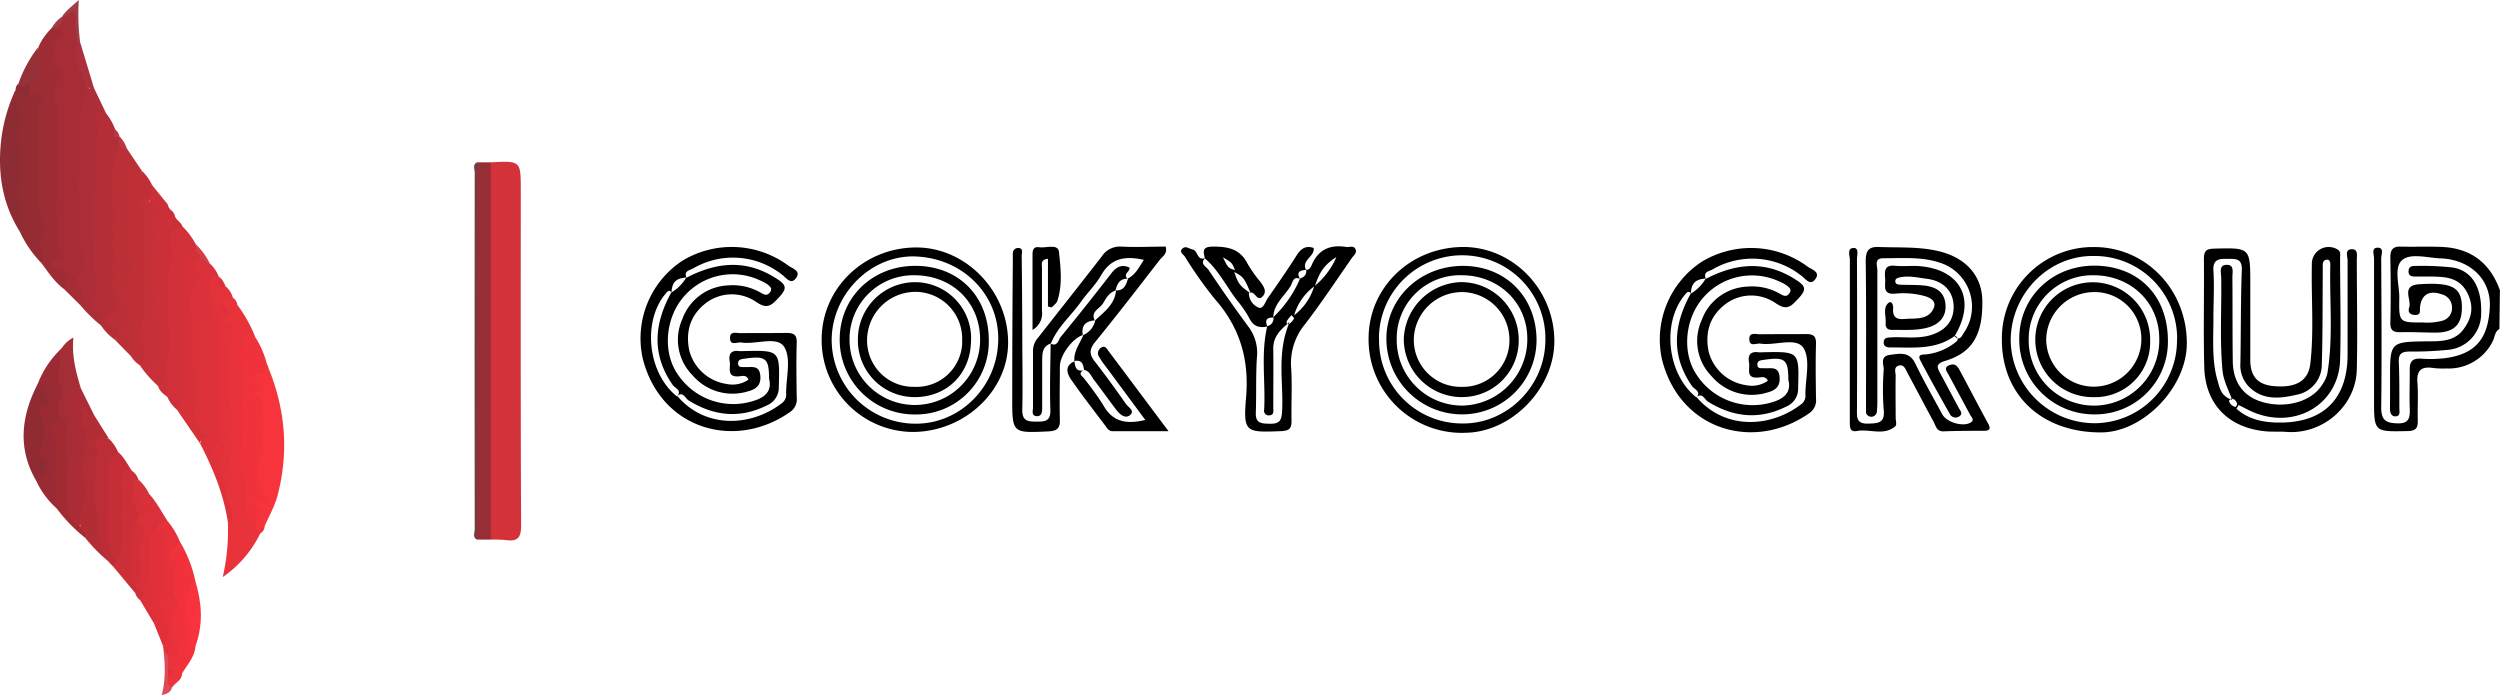 <svg xmlns="http://www.w3.org/2000/svg" viewBox="0 0 1084.06 301.39"><defs><style>.cls-1{fill:#d4323a;}.cls-2{fill:#a62d35;}.cls-3{fill:#962e35;}.cls-4{fill:#9d2c35;}.cls-5{fill:#e9333b;}.cls-6{fill:#b32e36;}.cls-7{fill:#ad2e36;}.cls-8{fill:#bb2f37;}.cls-9{fill:#f0333b;}.cls-10{fill:#952c34;}.cls-11{fill:#f7343c;}.cls-12{fill:#c02f38;}.cls-13{fill:#d23139;}.cls-14{fill:#cb3039;}.cls-15{fill:#df313a;}.cls-16{fill:#c63038;}.cls-17{fill:#da313a;}.cls-18{fill:#d63139;}.cls-19{fill:#9a2b34;}.cls-20{fill:#8e2c34;}.cls-21{fill:#ab2c35;}.cls-22{fill:#b32d35;}.cls-23{fill:#f1323a;}.cls-24{fill:#902b33;}.cls-25{fill:#d93039;}.cls-26{fill:#bd2d37;}.cls-27{fill:#e7313a;}.cls-28{fill:#c52e36;}.cls-29{fill:#cc2f38;}.cls-30{fill:#e13039;}.cls-31{fill:#a22b33;}.cls-32{fill:#703d42;}.cls-33{fill:#a42d36;}.cls-34{fill:#f8333d;}.cls-35{fill:#963039;}.cls-36{fill:#e4323a;}.cls-37{fill:#ab303c;}.cls-38{fill:#d3323b;}.cls-39{fill:#a03c45;}.cls-40{fill:#dd4b56;}.cls-41{fill:#ea333d;}.cls-42{fill:#d24047;}.cls-43{fill:#bc3542;}.cls-44{fill:#d23038;}</style></defs><g id="Layer_2" data-name="Layer 2"><g id="Layer_1-2" data-name="Layer 1"><path class="cls-1" d="M212.82,70.39c13-.7,13-.7,13,12.08,0,48.47-.09,96.95.15,145.42,0,5.4-1.61,7-6.62,6.3a55.91,55.91,0,0,0-6.48-.2c-1.85-1.88-1.62-4.3-1.62-6.6q-.06-75.19,0-150.4C211.21,74.69,211,72.27,212.82,70.39Z"/><path class="cls-2" d="M34.76,132.26l-7.07-7a9.2,9.2,0,0,0-4.45-7.84c-2.24-1.48-3.3-4-.32-6.11,1.57-1.1,1.59-2.31,1.11-3.87a24.26,24.26,0,0,1-.56-6c-.95-16.08.59-32.15,0-48.22-.11-3.16-1.21-6.46-1-9.29A109.74,109.74,0,0,0,22,22.17c-.37-3,2.47-6.06,2.35-9.48-.65-2.5,2.17-3.38,2.53-5.41h0c2.09-.7,3.17-4.3,5.6-3,1.93,1,.75,3.92.81,6a45.34,45.34,0,0,0,1,6.8c-.4,4.57-.49,8.9,2.08,13.24,1.51,2.56.35,6.46,3,8.93-3.65,6.73-3.24,14-3.22,21.33,0,6.11.24,12.2-1,18.33-.78,3.79,1.16,7.75,1.16,11.78,0,7.42-1.06,14.95,1.37,22.24a2.52,2.52,0,0,1,0,2c-3.17,5-1.67,10-.61,15.13C37.44,131.51,36.53,132.54,34.76,132.26Z"/><path class="cls-3" d="M212.82,70.39q0,81.8,0,163.6h-6c-.86-1.39-.48-2.93-.48-4.39q0-77.41,0-154.82c0-1.46-.4-3,.49-4.38Z"/><path class="cls-4" d="M24.85,12.24c2.34.52,2.7,2.08,1.23,3.56-3,3-3.29,6.68-3.22,10.53,0,.64.05,1.78.32,1.86,8,2.47-.12,6.6.75,10,.43,1.67-1.79,4.25.32,6.59,1.06,1.18.58,2.87.58,4.35,0,12.79.51,25.61-.22,38.36-.31,5.47.73,10.78.27,16.18-.13,1.59-.21,3.2,1,4.69,1.41,1.7,1.52,3.41-1.35,3.84-1.08.16-2.69-.13-2.19,1.73a3.42,3.42,0,0,0,2.12,2.79c3.42,1.56,6.11,4.24,3.2,8.56-4-3-6.7-7.2-9.66-11.13-2-4.87-2.81-9.74-1-14.94.94-2.65-1.4-5.08-1.45-7.73-.29-15-.54-29.95.18-44.91.14-2.88,0-4.08-2.89-4.33-.61,0-.84-1-1.07-1.58A6.56,6.56,0,0,1,12,36.8c2.28-3.46,5.79-6.46,2.58-11.45-.78-1.21,2-3.18,2.2-5.22a26.35,26.35,0,0,1,5.68-8A1.89,1.89,0,0,1,24.85,12.24Z"/><path class="cls-5" d="M102.91,132.17a60.15,60.15,0,0,1,7.78,14c-3.59,1-4.42,4-4.13,6.9.51,5.22,1.16,10.36.44,15.63-1.4,10.18-.56,20.46-1,30.69-.05,1.13-.73,2.38,0,3.39,3.73,4.93,2.21,10.64,1.77,15.87-.3,3.53.61,5.33,3.22,6.95a11,11,0,0,1,1.88,5.68,49,49,0,0,1-16.27,18.94,90.81,90.81,0,0,0,2.23-23.1c1.66-2.77.2-5.44-.34-8.11s-1.95-4.94-1.1-7.69c1.76-2.86,2.43-5.81.92-9A4.12,4.12,0,0,1,98,199.9c1.88-10.35.41-20.61-.24-31-.46-7.35-.56-14.92,1.19-22.27.48-2.06.43-4-1.35-5.48-1.59-1.34-1.33-2.88-.47-4.48.49-1.74-.63-3.18-.89-4.78.74-2.36,1.12-5.34,4.75-2.8l0,0C101.48,130.18,101.84,131.4,102.91,132.17Z"/><path class="cls-6" d="M49.73,147.25a23.37,23.37,0,0,1-5.89-6.05c-.22-1.68-.56-3.74-1.89-4.47-4.11-2.23-3.63-5.26-2.29-8.76,1.2-3.13-.23-6.25-.21-9.39.06-12.8-.69-25.66.29-38.39.6-7.74.31-15.35.33-23,0-1.81.13-3.64.22-5.45.19-3.53,2.16-4.38,5.65-2.67a24,24,0,0,1,4,7.07c.65,1,.13,2.78,1.92,3.11l0,.05c.8,1.54.6,3.17.42,4.81-1.17,6-2.56,11.73-2.29,18,.58,13.46.29,27,.11,40.46,0,1.33-.29,2.73.4,3.93,2.08,3.61,1.91,6.83-1,10-1.24,1.38-1.54,2.86.68,4.5C53.06,143.16,52.64,145.25,49.73,147.25Z"/><path class="cls-7" d="M45.94,49c-3-.19-5.92-.75-3.9,4.2,1,2.35.08,5.46,0,8-.42,11.81-1.38,23.6-1.21,35.44.12,8-.55,16,.24,23.93.47,4.61.26,8.69-1.71,12.83,3.64,1.38,6.91,3,4.49,7.78a61.89,61.89,0,0,1-9.08-8.94c3.83-1.63-.82-4.31.77-6.21-3.6-2.11-2.87-4.58-.75-7.34a7.25,7.25,0,0,0,.64-8.7c-1.45-2.66-.31-5.89-.59-8.85-.64-6.86,1.4-13.86-1.61-20.65-1.15-2.57,1.89-5,1.72-8.05-.33-5.8.21-11.65-.18-17.44a26.28,26.28,0,0,1,4.08-16.78,1.32,1.32,0,0,1,1.93,0Z"/><path class="cls-8" d="M49.73,147.25c2.59-1.85,1.15-5.14-.07-5.25-6.6-.57-2.09-5.65-1.7-6,3.58-3,3.86-5.79.82-9.27-1.1-1.26.1-2.89.09-4.36,0-14.15.08-28.3-.08-42.45-.08-7.93.55-12.64,3-16.72a13,13,0,0,1,3.07,1l6.8,10.09c-3.49,1.85-4.13,5.55-4.34,8.67-.47,7.09-.4,14.22-.73,21.34-.19,4.22,1.84,8.67,1.5,13.21-.1,1.32.27,2.8-.28,4-2.88,6-1.29,11.65.81,17.34.41,1.09,1.28,2.58.41,3.3-4,3.29-1.17,6.6-.35,9.94.41,1.66-.23,2.52-2,2.25Z"/><path class="cls-9" d="M110.83,226.16c-4-1.87-4.3-2.58-4.06-6.86.23-4,.06-8,0-12,0-.49.14-1.21-.12-1.45-5.33-4.85-1.06-10.8-1.6-16.15a93.38,93.38,0,0,1,.26-17.67c.3-3.26,1.42-7,.25-11.06-1.26-4.38-1.73-10.12,1.19-15,1.61-2.65,2.58,1.11,3.89.13a40,40,0,0,1,5.16,12c.91,1.11.32,2.34,0,3.3-1.73,4.59-1.34,6.87-1.38,12-.08,9.76.31,19.58-.89,29.26a20.35,20.35,0,0,0,.94,8.57c.71,2.5,3.9,5.41-.73,7.53-.73.33.2,1.1.25,1.67A5.06,5.06,0,0,1,110.83,226.16Z"/><path class="cls-10" d="M12.85,40.24c.45,2.51,1.47,1.35,2.63.49a2,2,0,0,1,2.74.16,1.92,1.92,0,0,1,.08,2.72c-2.13,2.09-1.41,4.66-1.42,7.07q-.11,17.45,0,34.9c0,3.39-.71,6.87,1.66,10a4.93,4.93,0,0,1,.17,4.33c-2.19,4.26-1.19,8.3,0,12.46.14.47-.46,1.15-.72,1.74a48.74,48.74,0,0,1-9.3-13.45c-1.58-9-1.54-18-1.16-27.09.19-4.32.26-8.6-1-12.8a3.19,3.19,0,0,1-.28-1.94c2.3-6.22.41-12.38-.2-18.56l.63-1.1A24.21,24.21,0,0,1,12.85,40.24Z"/><path class="cls-11" d="M110.83,226.16c.67-2.38,4.36-4.56.28-7.3-.59-.4-.61-2.86,1.79-1.61s2.64,0,2-1.95a3.76,3.76,0,0,0-.2-.46c-2.16-4.46-3.27-8.58-2.19-14.07,1.57-8-.11-16.48,1-24.74.4-2.86-.47-5.09-4.77-4.44,2.77-1.75,7.46-2.41,2.52-6.28-.89-.71-.77-3.07,1.15-2.87,3.7.37,2.48-2.69,3.43-4.22,7.87,18.45,9.61,37.44,4.46,56.85-1.2,4.53-3.66,8.73-5.54,13.08a10.27,10.27,0,0,0-1.85,3.12l0,0A6,6,0,0,1,110.83,226.16Z"/><path class="cls-12" d="M56.69,154.28l1.24-.8c-3.1-1.81,1.36-8-5.4-7.72,6.38-3.45,6.88-4.77,3.49-11.26a11,11,0,0,1-.52-10A20.59,20.59,0,0,0,56.4,110a26.49,26.49,0,0,1-.51-12.44c.81-4.62-.44-9.17-.06-13.76.16-1.93-.43-4,1.6-5.43,1-.7,1.32-1.48-.14-2.09-.78-.32-2.45,0-1.7-1.58a1.72,1.72,0,0,1,2.93-.35c1.12,1.08,2.14.37,3.18-.11a19.29,19.29,0,0,1,4.17,5.9c.73,2.62,1.1,5.16-1.48,7.09a1.85,1.85,0,0,0-1,2c2,15.37.45,30.8.88,46.19a11.64,11.64,0,0,1-.84,4.88,12.33,12.33,0,0,0-.13,10.08c1.26,3,1.08,6.27-2.57,8.06A12.1,12.1,0,0,1,56.69,154.28Z"/><path class="cls-13" d="M79.05,98.13A30.21,30.21,0,0,1,84.93,106a3.4,3.4,0,0,1,.25,3.2c-3,2.17-5.47,4-3.8,8.8,1,2.93-1.34,6.59-1.2,10.15.44,11.23-.49,22.48.89,33.71.49,4,1,8.3-1.44,12.08-3.09,2.79-4.85,0-6.91-1.65h0a29.55,29.55,0,0,1-1.45-16.86A39.15,39.15,0,0,0,72,143a166.55,166.55,0,0,1,.48-33.78c.31-2.91-.7-5.92,1-8.74C74.83,98.3,76.22,96.68,79.05,98.13Z"/><path class="cls-14" d="M74.9,91.69h0a4.7,4.7,0,0,1-2.2-3.2c-.06,0-.11-.1-.18-.14l-6.65-8.17c-.34,2-.69,4-1,6,.32,3.74.9,7.4,1,11.22.32,11.76-.79,23.51.45,35.29.55,5.24,1.4,10.55,1.14,15.89-.3,6.28-2.56,12.67,1.07,18.73.6,2.34,2.45,3.61,4.23,4.94.39-5.79-1.26-11.6.11-17.39,1.15-4.84.38-9.67.26-14.55-.19-8.13-.86-16.29.48-24.56.43-2.63,1.8-6.11.57-9.28-1.48-3.83.71-7.46,4.9-8.38-.72-2-3.21-2.84-3.39-5.14A5,5,0,0,1,74.9,91.69Z"/><path class="cls-15" d="M96.84,132.2a5.47,5.47,0,0,1,2,4c-2.26,1.29-2.69,3.08-2.64,5.74.32,16.16-.07,32.33-.13,48.48a6.17,6.17,0,0,1-.45,1.5c-1.4,2.05-2.08,3.92.27,6,1.28,1.12,2.52,2.76.52,4.58-.34.31-1.66-.11-.91.36,3.89,2.46,2.14,6.1,2.34,9.33.43,3.9,2.66,7.32,2.79,11.34.06,1.74-.2,2.87-1.71,3.65-1.73-12.41-6.43-23.78-12.13-34.81a8.07,8.07,0,0,0-2.8-8.61c-2.71-2.39-1.09-4.64,1.63-6.13,2.08-.21,1.45-1.73,1.51-3,.49-10.3.34-20.6.29-30.9,0-3.66,1-6.53,4.42-8.19C94,135.11,93.48,130.74,96.84,132.2Z"/><path class="cls-16" d="M64.84,86.22c-.16,3.73,3.42,3.21,5.69,4.94-2.92,1.13-4.59,3.07-3.66,6.15,1.44,4.77.28,9.47.12,14.24-.34,10.42.71,20.82,1.71,31.21.52,5.5.47,11.12-1.34,16.41-.78,2.28.54,3.13,1.65,4.16,1.88,1.73,1.92,3-.51,4a49.78,49.78,0,0,1-7.81-8.84c1.48-3.33,3.43-6.28-.11-10-1.56-1.66-.19-5.5,1.08-7.85a10.1,10.1,0,0,0,1.17-5.17q0-20.19,0-40.38c0-1.61.24-3.21-.86-4.77C59.3,86.54,61.89,86.19,64.84,86.22Z"/><path class="cls-17" d="M92.83,136.2c-3.27,1.71-4.18,4.32-4.1,8.05.28,12,.11,24,.11,36.1-2.07,0-2.2-2.5-4-2.17-1.76-1.7-1.45-4-1.63-6.1-.84-9.41-1.82-18.81-1.24-28.28.22-3.5-.68-6.94-.61-10.44.07-3.85,0-7.67,2.33-11,1.08-1.53.65-3.11.14-4.76-.82-2.59-.76-5,2.28-6.19,2.54-.7,3.12,2,4.8,2.79a15.08,15.08,0,0,1,4,5.88c-4.51,3.22-1,7.74-1.76,11.59C92.94,133,94.28,134.74,92.83,136.2Z"/><path class="cls-18" d="M86.84,112.2c-3.17,1.36-3.08,3.53-1.19,5.8,1.14,1.36,1.68,2.74.37,3.92-5.21,4.74-3.6,11-2.86,16.4.83,5.92-.47,11.67.3,17.62a182.41,182.41,0,0,1,1.38,22.24c-1.36,3.91-.65,5.33,5.58,11-.74,1.59-3.84.55-3.64,3.17L76.67,177.58c-.75-2.07,1.08-2.5,2.17-3.4,1.43-5.55.71-11.09.41-16.73-.62-11.61-.49-23.28-.24-34.91,0-2.64,3.72-5.58-1.45-7.07-.08,0-.18-.34-.12-.46,1.11-2.25,4.34-3.13,4.07-6.29l3.33.49C87.94,108.58,87.81,110.11,86.84,112.2Z"/><path class="cls-19" d="M24.67,220.55A36.68,36.68,0,0,1,16,209.14c.22-1.88,1.33-3.34,2.25-4.92,1.14-1.95,2-3.94-.72-5.49-2-1.16-1.78-2.93-1.1-4.78a19.41,19.41,0,0,0,0-13.58c-.46-1.29-1-2.94.09-3.78,4.51-3.61,1.54-7,0-10.52A41,41,0,0,1,26.78,151c1.68,1.55.75,3.6.55,5.2-.61,5,.77,9.77.8,14.67a8.8,8.8,0,0,1-.15,1.45c-2.71,3.18.2,7-1.06,10.28-2.76,1.3-3.4,3.58-2.34,6.15,3.05,7.37,1,15,1,22.44C25.55,214.19,27.71,217.73,24.67,220.55Z"/><path class="cls-20" d="M6.13,40.3c3,5.9,4.05,11.84,1.39,18.29C6.81,60.3,8.9,62.24,9,64.5c.23,6.91-.47,13.78-.36,20.65.09,5.18,1.15,10.34.12,15.54C1.64,89.54-.74,77.22.19,64.26A70.28,70.28,0,0,1,6.13,40.3Z"/><path class="cls-21" d="M26.85,172.18v-1c2.3-2.09,4.15-5.37,8.11-3l5.93,12c-1.88,1.05-3-.17-4.18-1.2.29,4.6,2.92,8.87,1.64,14.09a41,41,0,0,0-.43,16.68c1.1,6.5-1,12.88-3.71,18.89-4.52-1.84-6.3-5.65-6.67-10.07a49.75,49.75,0,0,1,.27-12.84c2.8-8.25,2.14-16.62.72-25-.29-1.67-.94-3.28.06-4.78C30.14,173.62,27.9,173.21,26.85,172.18Z"/><path class="cls-22" d="M34.84,228.16c-1.16-5.92,3.26-11.29,1.93-17.11-1.4-6.05-.48-11.94-.1-18,.16-2.6,3.29-6.36-1.58-8.16,2.2-3.25-.24-6.85.59-10.37,1.07,2.71,2,5.2,5.21,5.6l6.23,9.93c-2.46.81-3.7,1.75-3.71,5.1,0,4.14.61,8.46-.84,12.67a14.29,14.29,0,0,0-.1,8.84c1.75,5.34,1.79,10.73,1.74,16.19A8.37,8.37,0,0,0,46,238.45c1.12,1.42,2.43,2.89.81,4.81a68.22,68.22,0,0,1-9.91-10.12C36.87,231.21,33.16,230.8,34.84,228.16Z"/><path class="cls-23" d="M78,234.85a54.68,54.68,0,0,1,6.74,17.31c-4.07,9-2.09,18.24-.77,27.42,0,.15.55.29.78.55-.28,4.8-3.62,8.12-5.84,12-2.69,1.53-3-1.51-4.41-2.34-.79-2.37,3-3.56,1.55-6.09a6,6,0,0,1,0-3.35c0-3.56-.1-7.1-1.89-10.34,1.54-6.77.19-13.5,0-20.27-.09-2.69.72-4.93-1.14-7.58S74,236,78,234.85Z"/><path class="cls-24" d="M16.54,166.07c4,.35,2.69,4.27,4.13,6.35a2.47,2.47,0,0,1-1.86,3.78c-2,.39-2.2,1.75-1.46,3.37A16.86,16.86,0,0,1,17.21,195a1.9,1.9,0,0,0,.46,2.64c4.06,2.9,4.25,4,1.14,8-.9,1.16-1.27,2.76-2.77,3.43C7.4,194.68,9.13,180.34,16.54,166.07Z"/><path class="cls-25" d="M66.77,270.3l-6-10.05c-.92-1.1,0-2.75-1.14-3.78a5,5,0,0,1-1.46-3.14c1.4-3.94,1.34-8,1.31-12.13,0-3.11-.32-6.26.83-9.25.86-2.26-.52-3.74-1.69-5.32-.94-2,.31-3.28,1.54-4.55,0-.65,2.25-.41.69-1.52-.45-.32-1.56.2-2.26-.43a4.83,4.83,0,0,1,.14-3c1.13-2.7,2.42-5.1,5.95-2.94,3.29,3.59,5.47,7.94,8.13,12a11.26,11.26,0,0,0-4.22,4.57c-4.32,2.88-2.27,7.43-2.11,10.9.39,8.56.56,17.17,1.63,25.7A2.84,2.84,0,0,1,66.77,270.3Z"/><path class="cls-26" d="M46.81,243.26c0-.49.18-1.23-.07-1.45-5.39-4.78-3.42-11.17-4-17.08-.46-4.81-3.15-9.5-1.8-14.39,1.23-4.44-.63-9.15,1.62-13.41a2,2,0,0,0-.12-1.87c-2.25-2.14-.77-4,.46-5.68,1.62-2.17,2.58,1.69,4.21.72a17.41,17.41,0,0,1,4.11,6c-2.82,5.11-3.23,10.62-3,16.33.21,6.11.08,12.23,0,18.35a21,21,0,0,0,3,11.36c.29,2-.16,3.35-2.54,3.18Z"/><path class="cls-27" d="M68.84,230.16c-1.3-4,1.11-4.22,4-4A33.38,33.38,0,0,1,78,234.85c-2.17,2.8-8.1,5-1.47,9.24a1.5,1.5,0,0,1,.23,1.37c-3.25,3.08.61,7-1.29,10.42-.53.93.85,2.92,1.32,4.43,1.12,3.63-2.29,6.36-2,9.83,1.85,3.09.41,6.85,2,10,0,1.33,0,2.66,0,4a3.18,3.18,0,0,1-3.84,1.4,2.68,2.68,0,0,1-.89-1.06c-.55-1.38.3-3.23-1.4-4.23l0,0a30.22,30.22,0,0,0-2-15.48c-1.08-2.72-.56-6-.1-8.78C70,247.33,69.64,238.76,68.84,230.16Z"/><path class="cls-28" d="M50.84,242.15c-4.12-1.49-3.46-5.37-3.89-8.44-.47-3.41-.11-6.93-.11-10.4,0-6.27,0-12.55,0-18.83a9.25,9.25,0,0,1,4.4-8.43c2.62,2.18,4,5.3,5.88,8-2.34,2-2.86,4.62-2.83,7.6.09,7.8.1,15.6,0,23.41C54.23,237.92,54.13,240.84,50.84,242.15Z"/><path class="cls-29" d="M50.84,242.15a14.66,14.66,0,0,0,2.07-8.39c-.2-8.65.05-17.31-.13-25.95-.07-3.38,1.08-4.58,4.33-3.74A7.39,7.39,0,0,1,60,207.9c-1.16,1.41-1.26,8-.15,10.26l-1,2c.59.75,1.66,1,2,2-.67,1.33-1.33,2.67-2,4-1,4.11.11,8.25-.87,12.6-1.07,4.72-1.3,10.37.87,15.38l2,2c0,1.9-1,1.58-2.16,1.07l-10-12A3.23,3.23,0,0,0,50.84,242.15Z"/><path class="cls-30" d="M68.84,230.16c2.13.25,2.12,1.86,2,3.36-.73,7.69.72,15.36-.9,23.18-.7,3.41-.86,8.38,1.42,12.14,2.43,4,1.66,7.7-.61,11.38l-4-9.92c.33-1.76,1.09-3.59-.75-5a2,2,0,0,1-.77-2.56c.87-2.42.18-9-.07-11.68-.34-3.52,0-7.11-.19-10.7-.12-2.05.36-4.15-.08-6.3C64.26,230.92,65.89,229.79,68.84,230.16Z"/><path class="cls-31" d="M34.84,228.16c-.33,2.08,3.36,2.5,2.06,5a66.91,66.91,0,0,1-12.23-12.59c-.43-4.93.46-10-1.09-14.8-.53-1.67,1.44-2.42,1.3-4.06-.34-3.91.32-7.8-1.44-11.7-2.11-4.66-.85-6.8,3.4-7.81,1.65-1,2.27-.12,2.51,1.4-1.5,2.14-.12,4.08.43,6.09-.24,5.18.91,10.43-.93,15.5,0,4.42-.38,8.89.11,13.26C29.41,222.35,30.45,226.39,34.84,228.16Z"/><path class="cls-32" d="M206.84,70.4q0,81.79,0,163.59c-2.1-1.05-1-2.94-1-4.38q-.1-77.43,0-154.85C205.85,73.33,204.74,71.43,206.84,70.4Z"/><path class="cls-33" d="M35,168.14c-3.44-.95-5,3.09-8.11,3,.35-3.29-2.29-7.33-1.47-9.08,1.81-3.85-.74-7.74,1.4-11.13a12.84,12.84,0,0,1,5-4.54C31.07,154.28,32.91,161.23,35,168.14Z"/><path class="cls-34" d="M84.78,280.13l-4.27,1.93c2-3.05,1.15-5.48,1.22-7.81.21-7.18-2.7-14.74,1.7-21.57.21-.33.88-.36,1.34-.52C87.56,261.48,88.17,270.8,84.78,280.13Z"/><path class="cls-35" d="M16.81,20.13C15,23.88,18,27.52,17,31.39c-.67,2.51-1.72,4.08-4.11,4.85-1.63,1.37-3.25,5.1-4.9,0A55.34,55.34,0,0,1,16.81,20.13Z"/><path class="cls-36" d="M92.83,136.2c-1.35-3.71-1.11-7.65-1.69-11.46-.47-3.08.14-5.08,3.82-4.68l0,0c.7,1.56.66,3.65,2.91,4.13a10.13,10.13,0,0,1,3.12,4.91c-2.65-.68-3.47,1.09-4.13,3.08C94,132,95.71,136.4,92.83,136.2Z"/><path class="cls-37" d="M40.77,38.24H38.84c-.59-.25-1.65-.42-1.71-.77-1.15-6.4-6.51-12.09-3.29-19.22.3-.5.6-.48.9,0Z"/><path class="cls-38" d="M59.84,218.16c-1-.06-2.57.11-2.57-.85,0-3,1.13-5.87.63-9-.2-1.25,1.65,1.17,2.09-.43a21.83,21.83,0,0,1,4.72,6.31C61.62,213.72,60.13,215.2,59.84,218.16Z"/><path class="cls-39" d="M34.74,18.25h-.9c-1.65-4.25-.6-8.78-1.27-13.41-2.29.13-3.47,2.65-5.7,2.43,1.61-2.54,4-4.29,7.3-7.27A99,99,0,0,0,34.74,18.25Z"/><path class="cls-40" d="M72.83,284.15c0,.33,0,.66,0,1,1.31,1.28,1,2.93,1,4.51a15.71,15.71,0,0,1,.25,3c.06,1.83-.2,3.69.5,5.46-.52,2-2,2.74-4.47,3.3,1.76-6.66,1.48-12.95.82-19.24C72.8,281.71,72,283.71,72.83,284.15Z"/><path class="cls-41" d="M74.63,298.09c-3-.79-1.38-3.22-1.75-4.95.71-.76.78-1.88,1.44-2.68l.52-.33c2.44-1.56,2,2.84,4.1,2C78.9,295.11,75.88,296,74.63,298.09Z"/><path class="cls-20" d="M8,36.26c1.65,3.43,3.26-.8,4.9,0v4c-2.45,2.09-4.3.71-6.09-1A3.22,3.22,0,0,1,8,36.26Z"/><path class="cls-42" d="M86.84,112.2c.4-1.71-.57-2.5-2-3l.09-3.21a27.57,27.57,0,0,1,6,8.18C89.11,114.44,88.6,112,86.84,112.2Z"/><path class="cls-14" d="M78.84,174.18c-.73,1.13-1.45,2.27-2.17,3.4a13.58,13.58,0,0,1-4-5.29C75.18,171.55,76.26,175.3,78.84,174.18Z"/><path class="cls-39" d="M24.85,12.24l-2.36-.14a13.07,13.07,0,0,1,4.37-4.82C28.55,9.89,24.77,10.28,24.85,12.24Z"/><path class="cls-43" d="M54.9,64.19c-1.37.8-2.46.7-3.07-1-.93-1.32-.08-2.64,0-4A11.93,11.93,0,0,1,54.9,64.19Z"/><path class="cls-17" d="M97.85,124.21c-4,.78-3.51-1.65-2.91-4.13C96.55,121,97.12,122.66,97.85,124.21Z"/><path class="cls-44" d="M58.68,257.22a2.36,2.36,0,0,0,2.16-1.07c4,1.4-1.25,2.72,0,4.1A5,5,0,0,1,58.68,257.22Z"/><path class="cls-30" d="M72.83,284.15l-1.85-2c-.09-.64-.18-1.28-.28-1.91C73.6,280.35,72.61,282.58,72.83,284.15Z"/><path class="cls-43" d="M51.82,59.22c-4.71,1.47-1.39-2-1.92-3.11A4.92,4.92,0,0,1,51.82,59.22Z"/><path class="cls-5" d="M112.92,231.27c-.13-1.48-.21-2.94,1.85-3.12A3.74,3.74,0,0,1,112.92,231.27Z"/><path class="cls-36" d="M102.91,132.17c-2.16-.08-2.12-1.55-2-3.09A4.3,4.3,0,0,1,102.91,132.17Z"/><path class="cls-36" d="M97.83,212.16c-1.9-3.48.08-8.47-4.72-10.48,1.48-2,2.4,1.11,3.17-.35.63-1.19-.37-2.22-1.33-2.88-3-2.08-3.37-4.13-.12-6.28,0-16.65,0-33.31,0-50,0-2.78-.32-6,4-6,.07,1.52-3.19,3.42,1,4.55,2,.55,1.15,3.6.8,5.43a91.12,91.12,0,0,0-.06,34.64c.38,2,.77,4.09-.18,5.87-.86,1.61-1.52,2.79,0,4.34a2.9,2.9,0,0,1,.37,2.37,24.27,24.27,0,0,0,0,13.44C101.48,209.31,99.33,210.66,97.83,212.16Z"/><path class="cls-13" d="M74.75,96.18c-.06.64,0,1.42-.92,1.42s-.9-.78-.9-1.42,0-1.43.9-1.42S74.71,95.53,74.75,96.18Z"/><path class="cls-33" d="M28.84,184.18a1.82,1.82,0,0,0-2-2c-1.15-3.34-3.13-6.67,0-10,1.75.2,3.6-.48,5.6.77-1.51,2.64-3.6,4.31-2.25,8.7,2,6.51,1.05,14,.22,21.09-.1.86-1,1.62-1.57,2.43q0-8.5,0-17A2.9,2.9,0,0,1,28.84,184.18Z"/><path class="cls-41" d="M72.9,290.11l-.06-5,4-1c1.5.26,2.13.72.83,2.18-1,1.17-2.71,1.94-2.82,3.82h0A1.27,1.27,0,0,1,72.9,290.11Z"/><path class="cls-41" d="M76.84,280.14c-3.43-2.79-1.5-6.64-2-10C76.78,271.92,78.1,278.51,76.84,280.14Z"/><path class="cls-44" d="M58.84,254.14a8.87,8.87,0,0,1-2.43-8.58,7.06,7.06,0,0,0-.06-4.8c-.19-.44-.83-1.12-.79-1.16,4.18-3.74-.67-9.68,3.28-13.44,3.28,1.46,4.52,2.86,2.63,7-1.55,3.45-.63,8.06-.59,12.16C60.9,248.49,60.88,251.53,58.84,254.14Z"/><path class="cls-38" d="M60.84,222.16a1.82,1.82,0,0,1-2-2c.33-.06.78,0,.95-.2,1.3-1.45,2.49-1.07,3.73.08.49.46,1.2,1.21.6,1.52A10.79,10.79,0,0,1,60.84,222.16Z"/><path class="cls-19" d="M28.84,184.18v4a1.85,1.85,0,0,1-1.92-2.24C27,184.71,27.78,184.3,28.84,184.18Z"/><path class="cls-23" d="M83.88,262c1.4,2.93-.6,4.85-.5,6.95C82.88,266.81,82.36,264.68,83.88,262Z"/><path class="cls-30" d="M72.9,290.11l1.94,0a3.09,3.09,0,0,1-2,3C72.88,292.13,72.89,291.12,72.9,290.11Z"/><path class="cls-15" d="M96,195.84c-1.71-1.13-1-2.52-1.21-3.67a3.2,3.2,0,0,1,.91.24C97.18,193.27,97,194.38,96,195.84Z"/><path d="M1083.8,142.7c-2.13,1.1-1.94,3.58-2.94,5.37A21.29,21.29,0,0,1,1061,159.78a36.77,36.77,0,0,1-5.75-.19c-5.22-.83-7.42.92-7,6.39s0,10.65.15,16c.13,3.35-.53,4.88-4.47,4.95-14.51.29-14.49.46-14.49-14V112c0-1.62-1.28-4.62,1.6-4.6s1.51,3,1.51,4.6c.11,21.58.28,43.18,0,64.76,0,5.76,2.36,6.69,7.14,6.82,5.11.15,5.36-2.68,5.24-6.54-.19-5.54,0-11.1,0-16.66-.11-3.51,1.13-5.09,4.85-4.86a55.7,55.7,0,0,0,10.25-.19c14.91-1.85,18.9-10.18,19.6-21.86.77-12.35-8.63-20.94-21.3-21.43-5.76-.21-13.13-2.47-16.77.81s-1.06,10.85-1.17,16.51c-.19,10.48,0,10.51,10.35,10.48a25.76,25.76,0,0,0,8.25-.74,5.65,5.65,0,0,0,4.26-5.73,5.84,5.84,0,0,0-4.26-5.69c-5.65-2-9.06,0-9.63,5.71-.13,1.38.49,3.17-1.94,3.19s-3.41-1.27-2.75-3.19c1.22-3.45-3.81-9.61,4.45-10.14,13.6-.87,18,1.15,18.39,8.9.4,8.25-3,12-11.14,12.08-5.12,0-10.27-.32-15.38-.17-3.18,0-4.56-.64-4.48-4.26.26-9.39.17-18.81,0-28.2,0-3.2,1.05-4.76,4.43-4.67,6,.15,12-.11,18,.15,12.53.57,20.84,7,25.08,18.75Z"/><path d="M969.78,177.21c5.73,5.26,13.27,6.22,20.5,6,18-.56,27.56-10.95,27.69-29.13V113c0-1.77-1.4-5,2-4.94,2.6,0,2,2.85,2,4.66,0,15.83.36,31.66,0,47.47s-14.62,28.25-30.45,27.1c-2.94-.24-5.94,0-8.88-.24-16.26-1.45-26.42-11.71-26.82-27.88-.41-15.62,0-31.24-.15-46.87,0-3.22.79-4.39,4.26-4.48,15.85-.42,15.85-.55,15.85,15.43V156c0,7.29,3.28,10.8,10.14,11.42,9.52.87,15-2.13,15.89-9.72,1.64-14.25.36-28.61.66-42.92a7.31,7.31,0,0,1,10.89-6.74c1.87.9,1.36,2.48,1.36,3.84,0,14.74.43,29.53,0,44.27-.66,20.07-21,31-39.75,21.62-1.43-.7-2.83-1.49-4.26-2.13ZM968,173.42c-1.92-4.75-3.81-8.52-4.26-12.66-1.26-13.44-.34-26.88-.57-40.33,0-2.13-1.16-5.49,2.32-5.6s2.51,3.28,2.53,5.39c.11,12.19,0,24.35.17,36.54.13,9.2,4.78,15.29,13,17.62,10.27,2.91,21.43-.37,25.86-7.7a13.51,13.51,0,0,0,2.13-4.64c2.64-15.7.9-31.53,1.3-47.29,0-1.13-.28-2.33-1.64-2.13s-1.64,1.23-1.64,2.4v4.48c-.11,12.78,0,25.56-.41,38.45a13.29,13.29,0,0,1-11,13.23c-7.64,1.81-15.38,2.43-21.3-4.26a13.46,13.46,0,0,1-3-9.5c.25-13.45.12-26.91.61-40.35.17-5-2.51-4.8-5.92-4.82s-6.75-.25-6.39,5.16c.43,6.79,0,13.65,0,20.49,0,9.16-.77,18.43,1.85,27.38C962.54,168.13,962.94,171.82,968,173.42Zm-1.45.49a3.69,3.69,0,0,0,2.84,2.55,2.12,2.12,0,0,0,.66-1.38,2.86,2.86,0,0,0-2.62-2.3C967.2,172.76,966.76,173.59,966.52,173.91Z"/><path d="M566.09,117c2,.2,2.45-1.64,3-2.77,3-6.39,8.12-8.18,14.66-7.15,1.36.23,3.2-.81,4,.91s-.77,2.77-1.58,3.92c-6.69,9.63-13.17,19.41-20.3,28.7a26.47,26.47,0,0,0-6,18.85c.51,7.65,0,15.34.17,23,0,3.28-.89,4.26-4.26,4.48-15.72.64-16.74.66-15.44-14.77,1.38-16.53-2.77-30.31-13.64-42.61a176,176,0,0,1-12.89-18.25c-.66-1-2.83-2.13-.91-3.67,1.38-1.11,2.79.28,4.26.56,2.36.47,1.85,5,5.37,3.72h0c-2.41,2.56.64,3.75,1.55,5.14q8.52,12.78,17.66,25.14A18.87,18.87,0,0,1,545,155.35c-.47,7.88-.17,15.79-.45,23.67-.17,4.84,2.79,4.62,6.2,4.73,3.79,0,4.92-1.07,5.18-5.07.77-12.55-2.51-25.37,3.26-39-4.69,3.79-7.12,6.84-7.07,11.55.12,8.52,0,17,0,25.56,0,1.32.51,3.26-1.81,3.33a2,2,0,0,1-2.14-2.5c.64-12.06-1.51-24.22,1.35-36.21h0a3.24,3.24,0,0,0,2.63-3.75l0-.15h0a49.57,49.57,0,0,0,11.59-16.73h0c1.85-.66,3-1.76,2.62-3.92Zm-4.94,19.71a24.46,24.46,0,0,0,8.67-12.48,23.71,23.71,0,0,0-8.67,12.54Zm9-12.78a33,33,0,0,0,9.35-12.47c-5.07,3.29-7.12,6-9.35,12.64Zm-10,12.65A14.45,14.45,0,0,0,558,139.2c-.39.9.25,1.73,1.21,1.15a6.59,6.59,0,0,0,1.94-2.32c.19,0-.49-.6-1-1.28Z"/><path d="M739.53,121c12.21-6.39,24.5-8.14,37.05-1,7.32,4.26,7.37,5.39,1.44,11.31-3.06,3.05-5.26,2-8.28,0a18.56,18.56,0,0,0-21.56.58c-6.82,5.21-8.93,12.33-7.29,20.49A19.7,19.7,0,0,0,757,167a12.22,12.22,0,0,0,9.56-1.87c-.91-2.13-2.68-1.56-4-1.43-5.77.57-3.62-3.86-4.13-6.39-.56-3,.34-5.07,4-4.56a12.31,12.31,0,0,0,1.92,0c15.92-.34,15.81-.36,15.36,15.53a8.31,8.31,0,0,1-5.11,8c-11.74,5.86-23,4.69-34-2.13-1.47-.92-2.35-4.07-5-1.92v.19c2.28-2.68-.9-3.57-1.85-4.94-9.27-13.27-8.1-26.61-.66-40.09h0a18.29,18.29,0,0,0,6.49-6.5Zm35.94,43.73c0-8.94-1.47-10-10.48-8.71-1.35.19-2.86.3-2.94,1.79-.15,2.3,1.72,1.79,3.19,1.87,2.6.15,5.86-.93,6.39,3.37s-1.53,6.2-5.45,7.2a22.76,22.76,0,0,1-23.88-7,21.82,21.82,0,0,1-4.46-24.32,22.1,22.1,0,0,1,20-14.66A24.13,24.13,0,0,1,772,127.49c1.37.78,2.67,1.42,3.88-.24s0-2.47-.83-3.26a15.79,15.79,0,0,0-3.34-1.85,28,28,0,0,0-33.22,7c-8,9.25-9.18,23.93-2.79,33.39a29,29,0,0,0,33.68,11.59C774.51,172.39,776.68,169.35,775.47,164.7Z"/><path d="M735.63,172.14c12.19,14.42,32.3,13.51,45.76,2.87a4.59,4.59,0,0,0,1.47-4c0-6.84,2.28-15.19-.83-20.09S769.78,150,763.41,149c-1.75-.28-5,1.66-4.86-2.13,0-2.92,2.9-1.9,4.58-1.92,6.63-.1,13.28,0,19.9-.1,3.26,0,4.54.83,4.43,4.26-.23,7.9-.1,15.8,0,23.71a6.65,6.65,0,0,1-2.62,6.13c-23.86,17.05-56.33,7.93-64.14-23A40.27,40.27,0,0,1,738,113.45a41.29,41.29,0,0,1,45.78,2.13c1.67,1.27,5.71,2.23,3.43,5.41s-4.26-.11-6.2-1.51a34.22,34.22,0,0,0-38.34-2.69c-1.41.85-4.26,1-3,4h0c-4.53.28-6.24,2-6.49,6.5h0c-1-1.47-1.84-.34-2.43.36-10.36,12.18-7.84,34.79,4.94,44.74Z"/><path d="M674,147.92c0,20.41-18.17,39-37.65,39.71a40.48,40.48,0,0,1-42.83-38c-.06-.94-.08-1.88-.07-2.82,0-22.14,18.11-39.54,40.86-39.71C656,107,674,125.53,674,147.92Zm-76-.9a36,36,0,0,0,35.45,36.6h.43c19.32.39,35.92-15.89,36.22-35.62a36.09,36.09,0,0,0-72.14-2.43c0,.48,0,1,0,1.45Z"/><path d="M396,187.31a39.81,39.81,0,0,1-39.71-39.92v-.56c.19-21.77,18.07-39.2,40.48-39.52,21.52-.32,40.07,18.36,40.37,40.65C437.5,169.05,418.65,187.12,396,187.31Zm36.86-39.48c.51-19.83-15.08-35.79-35.81-36.62-19-.75-35.92,15.72-36.41,35.51a36.4,36.4,0,0,0,35.8,37h.41c19.37.17,35.58-15.92,36-36Z"/><path d="M868.06,147.19a39.55,39.55,0,0,1,39-40.07c.33,0,.66,0,1,0,22.45,0,40.26,18.47,40.2,41.78,0,18.91-18.67,38.34-36.82,38.6C885.55,187.73,868,171.48,868.06,147.19Zm76,0A35.81,35.81,0,0,0,908.67,111h-.86c-19.56-.23-35.9,16.43-35.92,36.63a36.47,36.47,0,0,0,36.71,35.89A35.92,35.92,0,0,0,944,147.28Z"/><path d="M847.52,145.81c2.49,2.32,3.24-.37,4.15-1.64a20,20,0,0,0-8.52-29.53c-8.52-3.52-17.62-2.64-26.54-2.66-4.05,0-2.54,3.3-2.54,5.26v57c0,1.51-.09,3-.25,4.52a2.42,2.42,0,0,1-4.67.3,2.07,2.07,0,0,1,0-.5V175.4c0-20.73.15-41.46-.13-62.17,0-4.9,1.51-6.39,6.22-6.11,8.93.32,17.94-.26,26.69,2.13,10.93,3,17.39,10.65,17.64,20.75.34,14.91-4.13,22.86-16,26.46-4.49,1.34-3.57,2.92-2.13,5.64,2.65,4.86,5.22,9.76,7.84,14.64.66,1.28,2.13,2.68.24,3.86a2.86,2.86,0,0,1-3.94-.87l0-.07c-4.41-7.78-8.79-15.6-12.91-23.44-1.53-2.94,1.73-2.4,2.88-2.59a25,25,0,0,0,11.7-4.67c1.08-.87,2.85-1.81.59-3.34Z"/><path d="M465.92,156.84c-.53-4.47,2.34-7.79,3.86-11.59h0a8.82,8.82,0,0,0,5.15-6.39h0c3.92-3.66,8.52-6.94,9-12.93h0c3.58.13,4.39-2.53,5.22-5.18h0c3.28-1.76,4.82-4.88,6.84-8.07-8.05-1.81-14.21-.81-18.47,6.6-2.41,4.26-6.09,7.72-8.9,11.74-4.27,6-10.1,10.85-12.91,17.9h0c-3.88,1.3-3.75,4.62-3.8,7.77v19.86c0,1.77,0,3.83-2.13,3.92-2.75,0-1.83-2.41-1.85-3.86V152.26a8.62,8.62,0,0,1,2.13-5.75c9.22-11.74,18.47-23.43,27.69-35.32a9.36,9.36,0,0,1,8.53-4.26c6.39.34,12.78,0,19.17,0,.92,3-1.34,4.26-2.51,5.69-9.27,12-18.54,24-28.1,35.74-2.52,3.14-2.54,5.29-.15,8.33,4.73,6.05,9.2,12.3,13.63,18.58,1,1.36,3.82,2.83,1.79,4.64s-4.26,0-5.84-1.91c-3.38-4.41-6.56-8.95-9.95-13.34-1.21-1.58-1.85-3.83-4.26-4.26h0c-.34-2.28-.81-4.41-3.92-3.9Z"/><path d="M802.14,146.7V112.62c0-1.82-1.38-5.1,1.75-5.1,2.3,0,1.34,3.16,1.34,4.86q.12,32.4,0,64.79c0,3.72-.47,6.71,5,6.52,4.41-.13,7.16-.37,6.59-6a113.53,113.53,0,0,1,0-17.3c.1-2.32-1.86-5.92,2.79-6.52,4.26-.58,8.35-1.49,10.91,3.77,3.62,7.48,7.73,14.7,11.69,22,1.86,3.41,8.52,5.45,12,3.75,2.28-1.11.76-2.3.1-3.52l-9.39-17.45c-.79-1.45-2.26-3,.36-4.07,2-.83,3.22,0,4.26,1.77,4.26,7.91,8.35,15.83,12.64,23.69,1.34,2.47.17,3-2,3-5.77,0-11.54,0-17.32.23-3,.13-3.38-2.13-4.26-3.88-3.85-7.11-7.6-14.29-11.46-21.43-.87-1.57-1.49-4-4-3.13-2.13.77-1.08,3-1.13,4.5-.12,6,0,11.95,0,17.93,0,1.3.54,3.2-.1,3.75-5,4.41-11.19,1.05-16.79,2.13-3.32.6-2.94-2.28-3-4.36v-35.9Z"/><path d="M469.78,145.25c-4.26,1-10.14,8.52-10.19,13.55,0,7.69-.21,15.38,0,23.07.15,4-1.3,5-5.13,5.2-15.53.71-15.57.83-15.53-14.91q0-29.15.25-58.33V110a2.33,2.33,0,0,1,2.15-2.48h.24c2.32.13,1.45,2.13,1.47,3.45q.19,17.33.25,34.62c0,10.65.24,21.31,0,32-.14,5.18,2.63,5.22,6.4,5.24s5.92-.43,5.77-5.13c-.3-9.55,0-19.18.13-28.7h0c2.92,1.45,3.36-1.51,4.26-2.77q11.16-13.62,21.94-27.55c2.13-2.89,4.56-4.26,8-2.64.3,1.79-3,2.75-.87,4.79h0c-3.52,0-4.54,2.41-5.22,5.18h0c-2.86.88-4.16,3.45-5.46,5.63s-5.47,3.43-3.55,7.3h0c-4.05.28-5.88,2.35-5.16,6.39Z"/><path d="M847.52,145.81l.23-.24c-8.52,6.39-18.62,5-28.35,5.09-1.35,0-2.58-.57-2.6-2.13,0-2.13,1.64-2.13,3.15-2.23,5.52-.32,11,.66,16.53-.79,7-1.85,10.95-6.39,10.65-13.08-.31-6.39-4.6-10.65-11.56-11.53-3.8-.47-7.61-1.45-11.46-.68-1,.19-2.28.43-2.26,1.77s1.3,1.43,2.34,1.47c3.41.13,6.84,0,10.23.36,4.83.53,8.69,2.6,9.18,8.08s-2.73,8.79-7.76,10.16-10.16.91-15.27,1c-2.32,0-3.05-1.09-2.9-3.09.21-2.87-1.26-6.39,1.09-8.52,1.57-1.41,2.32,1,2.13,2.49-.34,5.33,3.83,4.43,6.62,4.26,4.14-.1,9,.13,11-4.62,1.21-2.77-1.09-4.26-3.47-5.07a35.06,35.06,0,0,0-13.32-1.17c-5.58.49-4.07-3.54-4.26-6.39s-.7-6.22,4.26-5.71c3.18.32,6.39,0,9.61.1C850.18,116.41,857.23,129.79,847.52,145.81Z"/><path d="M522.44,111.93c-.72-3-1.15-5,3.58-5,6.52,0,11.65,1,14.91,7.35a53.83,53.83,0,0,0,5.5,7.81c1.4,1.94,3.07,4.14,1.21,6.29-2.64,3-3.21-2.47-6.07-1.49a6.73,6.73,0,0,0,4.26,6.52c1.94.74,2.83-2.56,4-4.26,4.26-6.12,8.53-12.23,12.49-18.52,1.85-2.87,3.92-4.26,7.31-3.11.57,3.82-5.48,5.22-3.29,9.53h0c-2.62.14-4.36.85-2.62,3.92h0c-3-1.45-3.23,1.59-4,2.91-2.66,4.52-7.52,7.89-7.59,13.81h0c-3,0-3.68,1-2.59,3.9h0c-3.46.7-6,0-7.78-3.54a45,45,0,0,0-5.37-7.82c-4.64-6.05-8-13.12-13.93-18.19Zm19.92,15.3c-2.79-6.67-3.24-7.22-7.14-9.29C536.86,122.93,537.46,123.89,542.36,127.23ZM530.3,111.59c2.24,4.58,2.24,4.58,5.22,5.54C534.18,113.87,534.18,113.87,530.3,111.59Z"/><path d="M1036.38,164.17c0-16,0-15.93,16.47-16.17,5.56,0,11.39,0,15.23-5,3.37-4.46,4.77-9.21,2.32-14.92s-6.56-7.6-12-8c-3.62-.28-7.27-.15-10.91-.17-1.58,0-3.13-.15-3.09-2.26s1.45-2.39,3.11-2.33a120.42,120.42,0,0,1,16,.67c8.52,1.38,12.78,8.77,12.38,20.23a15.72,15.72,0,0,1-14.3,15.47,153.51,153.51,0,0,1-16.61.75c-3.54,0-5,.91-4.8,4.66.3,6.61.22,13.23.24,19.86,0,1.38.55,3.45-1.54,3.58s-2.55-1.75-2.53-3.63C1036.4,172.71,1036.38,168.43,1036.38,164.17Z"/><path d="M469.73,160.63c-2.53,1.37-.23,2.6.34,3.46a139.87,139.87,0,0,1,8.23,11.41c4.09,7.57,10.2,8.53,18.34,6.61l-17.19-23.22a37.33,37.33,0,0,1-2.92-4.26,2.79,2.79,0,0,1,.89-3.85l.13-.07c1.54-1,2.3.36,3,1.34,8.41,11.2,16.81,22.45,26.14,34.92H482.47c-1.47,0-2.26-1-3-2.13-5-6.67-10.14-13.23-14.91-20.09-1.77-2.6-3.2-6,1.32-8.06h0c.34,2.28.66,4.56,3.92,3.9Z"/><path d="M454.42,132.92V112.21c-3.39.38-2.58,2.51-2.6,4v18.54a8.23,8.23,0,0,1-4.09,8.31V110.21c0-2.13.72-3.35,2.94-3,3,.43,8.09-1.64,8.52,2,.74,7,1.62,14.36-.73,21.31-.36,1.08-1.59,1.87-2.43,2.79Z"/><path d="M666.28,147.21a32.25,32.25,0,0,1-32,32.47h-.54a32.78,32.78,0,0,1-32.55-32c-.49-17.7,13.93-32.06,32.55-32.38S666.09,128.34,666.28,147.21Zm-32.46-27.86A27.44,27.44,0,0,0,605.65,146c0,.55,0,1.09,0,1.64a28.42,28.42,0,0,0,28.61,28.23h.07a28.74,28.74,0,0,0,27.95-28.44C662.56,131.55,650.14,119.39,633.82,119.35Z"/><path d="M428.77,147.72a31.54,31.54,0,0,1-31.08,32c-.53,0-1.06,0-1.58,0a32.43,32.43,0,0,1-32-32.49c0-18.21,14.06-31.95,32.77-31.95S428.81,128.38,428.77,147.72Zm-32.39-28.37a27.7,27.7,0,0,0-28,27.37v.58a28.31,28.31,0,0,0,56.62,0C425,131.09,412.89,119.33,396.38,119.35Z"/><path d="M940.06,148a31.51,31.51,0,0,1-31.32,31.69h-1A32.42,32.42,0,0,1,875.6,147v-.17c0-18.09,14.42-31.85,33-31.64C927.62,115.49,940.15,128.51,940.06,148Zm-32.51-28.65a27.69,27.69,0,0,0-27.86,27.52c0,.4,0,.8,0,1.2a28.31,28.31,0,1,0,56.62-1h0C936.36,131.13,924,119.28,907.55,119.35Z"/><path d="M633.9,172.2A25.18,25.18,0,0,1,608.72,147v-.19a25.57,25.57,0,0,1,24.88-24.48,25,25,0,0,1,24.95,24.91,24.52,24.52,0,0,1-24.09,24.94Zm.13-4.45a20.17,20.17,0,0,0,20.5-19.84c0-.32,0-.64,0-.95a20.73,20.73,0,0,0-20.58-20.31,20.94,20.94,0,0,0-20.89,20.71,20.36,20.36,0,0,0,20.33,20.4Z"/><path d="M421.05,147.43c0,14.38-10.18,24.75-24.41,24.77A24.58,24.58,0,0,1,372,147.73v-.37a24.82,24.82,0,0,1,24.68-25h.61a24.38,24.38,0,0,1,23.81,25Zm-3.83,0a20.32,20.32,0,0,0-19.76-20.87h-.71A21,21,0,0,0,376,146.83a20.07,20.07,0,0,0,19.2,20.9c.36,0,.72,0,1.09,0a19.81,19.81,0,0,0,20.93-18.62q0-.81,0-1.62Z"/><path d="M932.35,147.49a23.82,23.82,0,0,1-22.9,24.71c-.52,0-1.05,0-1.58,0a24.9,24.9,0,1,1,24.48-25.32Zm-3.81-.21a20.27,20.27,0,0,0-19.89-20.63h-.84a20.87,20.87,0,0,0-20.52,21,20.63,20.63,0,0,0,41.25-.42Z"/><path d="M297.54,120.49c12.21-6.39,24.5-8.14,37-1,7.33,4.26,7.37,5.39,1.45,11.31-3.07,3-5.26,2-8.29,0a18.56,18.56,0,0,0-21.56.58c-6.81,5.21-8.92,12.33-7.28,20.49A19.69,19.69,0,0,0,315,166.48a12.23,12.23,0,0,0,9.57-1.87c-.92-2.13-2.68-1.56-4-1.43-5.78.57-3.62-3.86-4.14-6.39-.55-3,.35-5.07,4-4.56a12.31,12.31,0,0,0,1.92,0c15.91-.34,15.81-.36,15.36,15.53a8.34,8.34,0,0,1-5.12,8c-11.73,5.86-23,4.69-34-2.13-1.47-.92-2.34-4.07-5-1.92v.19c2.28-2.68-.9-3.57-1.86-4.94-9.27-13.27-8.09-26.61-.66-40.09h0a18.32,18.32,0,0,0,6.5-6.5Zm35.94,43.73c0-8.94-1.47-10-10.48-8.71-1.34.19-2.85.3-2.94,1.79-.15,2.3,1.73,1.79,3.2,1.87,2.6.15,5.86-.93,6.39,3.37s-1.53,6.2-5.45,7.2a22.79,22.79,0,0,1-23.89-7,21.86,21.86,0,0,1-4.45-24.33,22.09,22.09,0,0,1,20-14.66A24.16,24.16,0,0,1,330,127c1.36.78,2.66,1.42,3.88-.24s0-2.47-.83-3.26a15.86,15.86,0,0,0-3.35-1.85,27.94,27.94,0,0,0-33.21,7c-8,9.25-9.18,23.93-2.79,33.39a28.94,28.94,0,0,0,33.68,11.59C332.53,171.91,334.7,168.87,333.48,164.22Z"/><path d="M293.65,171.66c12.18,14.42,32.29,13.51,45.76,2.87a4.59,4.59,0,0,0,1.47-4c0-6.84,2.28-15.19-.83-20.09s-12.25-.92-18.62-1.92c-1.75-.28-5,1.66-4.86-2.13,0-2.92,2.9-1.9,4.58-1.92,6.62-.1,13.27,0,19.9-.1,3.26,0,4.53.83,4.43,4.26-.24,7.9-.11,15.8,0,23.71a6.67,6.67,0,0,1-2.62,6.13c-23.86,17-56.33,7.93-64.15-23A40.27,40.27,0,0,1,296,113a41.29,41.29,0,0,1,45.78,2.13c1.66,1.27,5.71,2.23,3.43,5.41s-4.26-.11-6.2-1.51a34.24,34.24,0,0,0-38.35-2.69c-1.4.85-4.26,1-3,4h0c-4.54.28-6.24,2-6.5,6.5h0c-1-1.47-1.83-.34-2.43.36C278.37,139.4,280.88,162,293.67,172Z"/></g></g></svg>